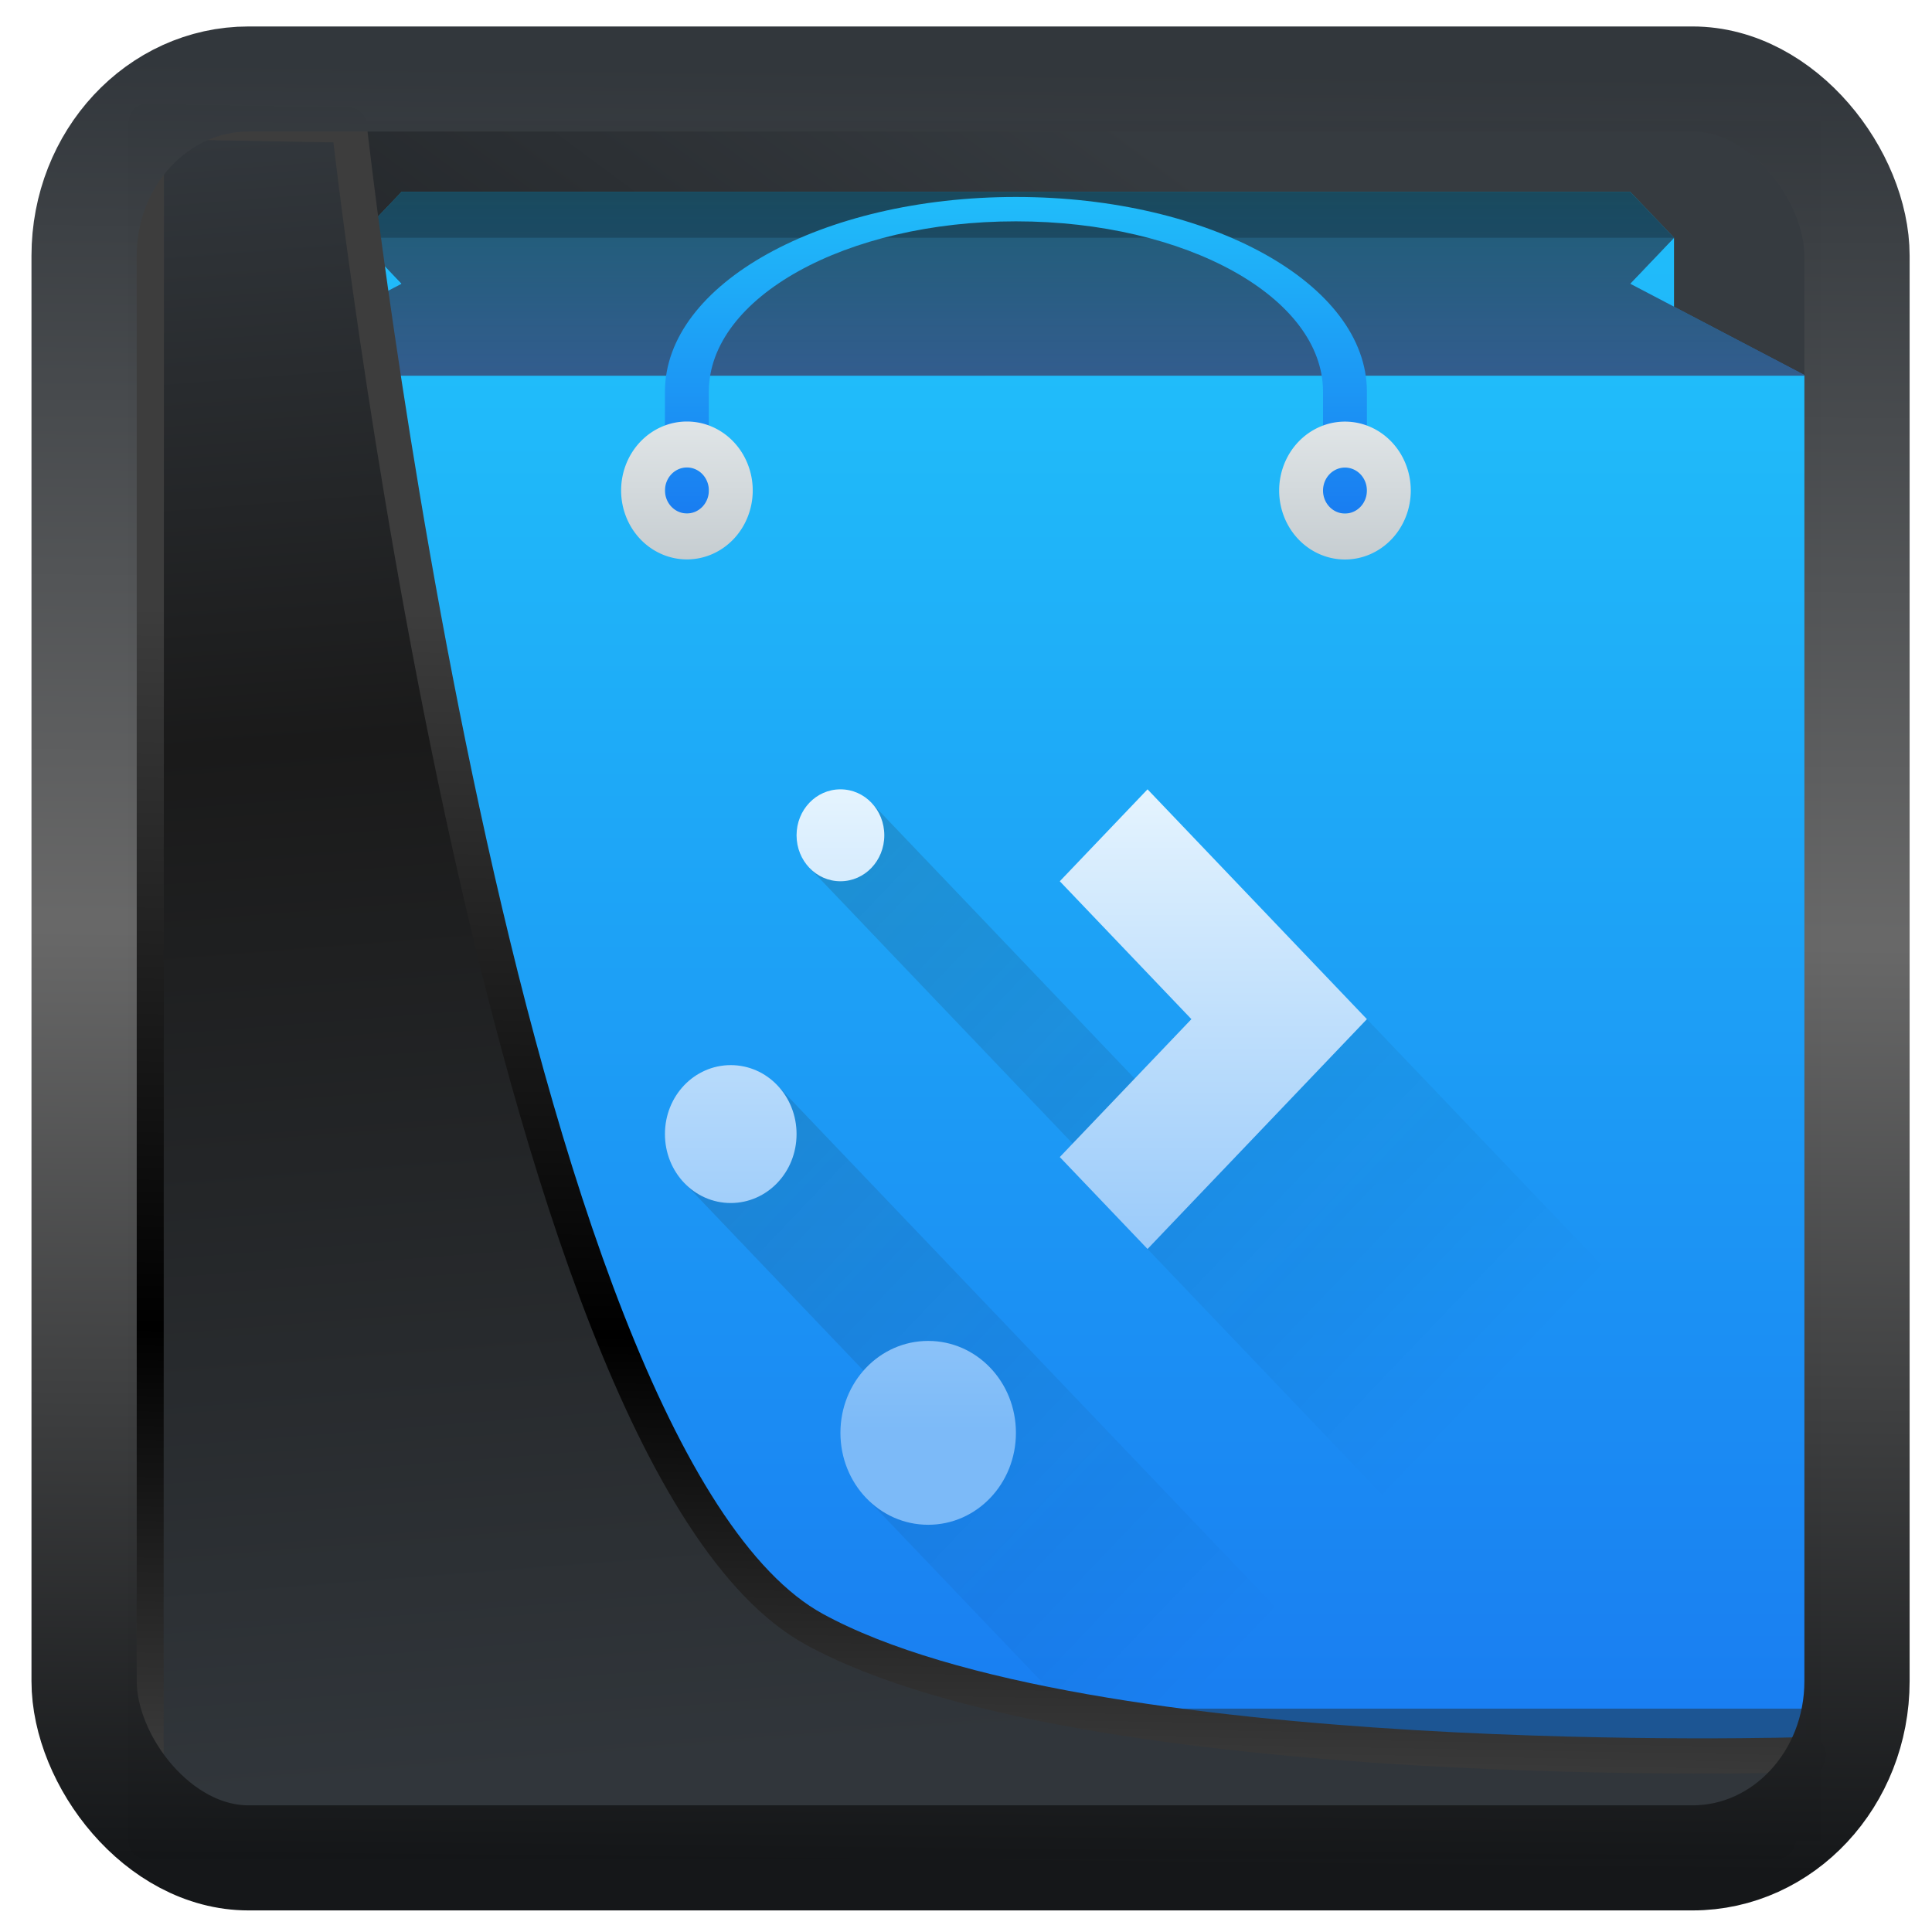 <?xml version="1.0" encoding="UTF-8" standalone="no"?>
<!-- Created with Inkscape (http://www.inkscape.org/) -->

<svg
  width="48"
  height="48"
  version="1.1"
  viewBox="0 0 48 48"
  id="svg22"
  xmlns:xlink="http://www.w3.org/1999/xlink"
  xmlns="http://www.w3.org/2000/svg"
  xmlns:svg="http://www.w3.org/2000/svg">
 <defs
   id="defs12">
  <linearGradient
    id="linearGradient917">
   <stop
     style="stop-color:#000000;stop-opacity:0.996"
     offset="0"
     id="stop913" />
   <stop
     style="stop-color:#353a3f;stop-opacity:0.996"
     offset="1"
     id="stop915" />
  </linearGradient>
  <linearGradient
    id="linearGradient1005-3-3"
    x1="5.253"
    x2="9.382"
    y1="15.383"
    y2="2.942"
    gradientTransform="matrix(1,0,0,1,1.632,-0.617)"
    gradientUnits="userSpaceOnUse">
   <stop
     stop-color="#fa8200"
     offset="0"
     id="stop2" />
   <stop
     stop-color="#ff9600"
     offset=".37"
     id="stop4" />
   <stop
     stop-color="#ffb400"
     offset="1"
     id="stop6" />
  </linearGradient>
  <filter
    id="filter4014"
    x="-0.062"
    y="-0.058"
    width="1.125"
    height="1.115"
    color-interpolation-filters="sRGB">
   <feGaussianBlur
     stdDeviation="1.094"
     id="feGaussianBlur9" />
  </filter>
  <linearGradient
    xlink:href="#linearGradient3487"
    id="linearGradient3403"
    gradientUnits="userSpaceOnUse"
    x1="6.949"
    y1="4.555"
    x2="11.215"
    y2="59.052" />
  <linearGradient
    id="linearGradient3487">
   <stop
     style="stop-color:#32373c;stop-opacity:1"
     offset="0"
     id="stop3481" />
   <stop
     id="stop3483"
     offset="0.368"
     style="stop-color:#1a1a1a;stop-opacity:1" />
   <stop
     style="stop-color:#31363b;stop-opacity:1"
     offset="1"
     id="stop3485" />
  </linearGradient>
  <linearGradient
    xlink:href="#linearGradient20604"
    id="linearGradient20558"
    gradientUnits="userSpaceOnUse"
    x1="25.802"
    y1="20.374"
    x2="25.111"
    y2="58.913" />
  <linearGradient
    id="linearGradient20604">
   <stop
     id="stop20598"
     offset="0"
     style="stop-color:#3d3d3d;stop-opacity:1" />
   <stop
     style="stop-color:#000000;stop-opacity:1"
     offset="0.618"
     id="stop20600" />
   <stop
     id="stop20602"
     offset="1"
     style="stop-color:#3d3d3d;stop-opacity:1" />
  </linearGradient>
  <linearGradient
    gradientTransform="translate(0.361,-0.13)"
    xlink:href="#linearGradient4555"
    id="linearGradient4557"
    x1="43.5"
    y1="64.012"
    x2="44.142"
    y2="0.306"
    gradientUnits="userSpaceOnUse" />
  <linearGradient
    id="linearGradient4555">
   <stop
     style="stop-color:#141618;stop-opacity:1"
     offset="0"
     id="stop4551" />
   <stop
     id="stop4559"
     offset="0.518"
     style="stop-color:#686868;stop-opacity:1" />
   <stop
     style="stop-color:#31363b;stop-opacity:1"
     offset="1"
     id="stop4553" />
  </linearGradient>
  <filter
    style="color-interpolation-filters:sRGB"
    id="filter4601"
    x="-0.03"
    width="1.059"
    y="-0.03"
    height="1.059">
   <feGaussianBlur
     stdDeviation="0.001"
     id="feGaussianBlur4603" />
  </filter>
  <linearGradient
    xlink:href="#linearGradient917"
    id="linearGradient919"
    x1="7.401"
    y1="41.743"
    x2="33.063"
    y2="7.107"
    gradientUnits="userSpaceOnUse" />
  <linearGradient
    xlink:href="#a"
    id="b"
    y1="44"
    y2="11"
    x2="0"
    gradientUnits="userSpaceOnUse" />
  <linearGradient
    id="a"
    y1="543.8"
    y2="513.8"
    x2="0"
    gradientUnits="userSpaceOnUse"
    gradientTransform="matrix(1.125,0,0,1,-51.07,0)">
   <stop
     stop-color="#197cf1"
     id="stop15319" />
   <stop
     offset="1"
     stop-color="#20bcfa"
     id="stop15321" />
  </linearGradient>
  <linearGradient
    y2="513.8"
    x2="0"
    y1="543.8"
    gradientTransform="matrix(1.125,0,0,1,-51.07,0)"
    gradientUnits="userSpaceOnUse"
    id="linearGradient15413"
    xlink:href="#a" />
  <linearGradient
    id="linearGradient907"
    y1="543.8"
    y2="513.8"
    x2="0"
    gradientUnits="userSpaceOnUse"
    gradientTransform="matrix(1.125,0,0,1,-51.07,0)">
   <stop
     stop-color="#197cf1"
     id="stop903" />
   <stop
     offset="1"
     stop-color="#20bcfa"
     id="stop905" />
  </linearGradient>
  <linearGradient
    id="i"
    y1="23"
    x1="16"
    y2="39"
    x2="32"
    gradientUnits="userSpaceOnUse">
   <stop
     stop-color="#292c2f"
     id="stop15343" />
   <stop
     offset="1"
     stop-opacity="0"
     id="stop15345" />
  </linearGradient>
  <linearGradient
    xlink:href="#a"
    id="d"
    y1="14"
    y2="10"
    gradientUnits="userSpaceOnUse"
    x2="0"
    gradientTransform="translate(384.57,499.8)" />
  <linearGradient
    id="linearGradient917-6"
    y1="543.8"
    y2="513.8"
    x2="0"
    gradientUnits="userSpaceOnUse"
    gradientTransform="matrix(1.125,0,0,1,-51.07,0)">
   <stop
     stop-color="#197cf1"
     id="stop913-2" />
   <stop
     offset="1"
     stop-color="#20bcfa"
     id="stop915-1" />
  </linearGradient>
  <linearGradient
    xlink:href="#a"
    id="linearGradient919-7"
    y1="14"
    y2="10"
    gradientUnits="userSpaceOnUse"
    x2="0" />
  <linearGradient
    id="linearGradient925"
    y1="543.8"
    y2="513.8"
    x2="0"
    gradientUnits="userSpaceOnUse"
    gradientTransform="matrix(1.125,0,0,1,-51.07,0)">
   <stop
     stop-color="#197cf1"
     id="stop921" />
   <stop
     offset="1"
     stop-color="#20bcfa"
     id="stop923" />
  </linearGradient>
  <linearGradient
    id="c"
    y1="10"
    y2="14"
    x2="0"
    gradientUnits="userSpaceOnUse"
    gradientTransform="translate(384.57,499.8)">
   <stop
     stop-color="#1d1e1e"
     id="stop15325" />
   <stop
     offset="1"
     stop-color="#44484c"
     id="stop15327" />
  </linearGradient>
  <linearGradient
    id="linearGradient934"
    y1="10"
    y2="14"
    x2="0"
    gradientUnits="userSpaceOnUse">
   <stop
     stop-color="#1d1e1e"
     id="stop930" />
   <stop
     offset="1"
     stop-color="#44484c"
     id="stop932" />
  </linearGradient>
  <linearGradient
    xlink:href="#a"
    id="e"
    y1="516.8"
    y2="503.8"
    x2="0"
    gradientUnits="userSpaceOnUse"
    gradientTransform="matrix(1,0,0,0.53,0,243.008)" />
  <linearGradient
    id="linearGradient941"
    y1="543.8"
    y2="513.8"
    x2="0"
    gradientUnits="userSpaceOnUse"
    gradientTransform="matrix(1.125,0,0,1,-51.07,0)">
   <stop
     stop-color="#197cf1"
     id="stop937" />
   <stop
     offset="1"
     stop-color="#20bcfa"
     id="stop939" />
  </linearGradient>
  <linearGradient
    xlink:href="#f"
    id="g"
    y1="517.8"
    y2="514.8"
    x2="0"
    gradientUnits="userSpaceOnUse" />
  <linearGradient
    id="f"
    y1="18"
    y2="15"
    x2="0"
    gradientUnits="userSpaceOnUse">
   <stop
     stop-color="#c6cdd1"
     id="stop15332" />
   <stop
     offset="1"
     stop-color="#e0e5e7"
     id="stop15334" />
  </linearGradient>
  <linearGradient
    y2="15"
    x2="0"
    y1="18"
    gradientUnits="userSpaceOnUse"
    id="linearGradient15415"
    xlink:href="#f" />
  <linearGradient
    id="linearGradient952"
    y1="18"
    y2="15"
    x2="0"
    gradientUnits="userSpaceOnUse">
   <stop
     stop-color="#c6cdd1"
     id="stop948" />
   <stop
     offset="1"
     stop-color="#e0e5e7"
     id="stop950" />
  </linearGradient>
  <linearGradient
    id="h"
    y1="19"
    y2="3"
    x2="0"
    gradientUnits="userSpaceOnUse"
    gradientTransform="translate(0,-2)">
   <stop
     stop-color="#7cbaf8"
     id="stop15338" />
   <stop
     offset="1"
     stop-color="#f4fcff"
     id="stop15340" />
  </linearGradient>
 </defs>
 <rect
   style="display:inline;fill:url(#linearGradient919);fill-opacity:1;fill-rule:evenodd;stroke:none;stroke-width:0.928;stroke-linejoin:round;stroke-miterlimit:7.8"
   id="rect1192"
   width="42.085"
   height="42.712"
   x="3.163"
   y="3.018"
   ry="0" />
 <g
   transform="matrix(1.09,0,0,1.142,-420.101,-577.427)"
   id="g15373">
  <path
    style="fill:url(#b);fill-rule:evenodd"
    d="m 9,11 v 2 l 1,-1 z m 30,0 -1,1 1,1 z"
    transform="translate(384.57,499.8)"
    id="path15351" />
  <rect
    style="fill:url(#linearGradient15413)"
    width="36"
    x="390.57"
    y="513.8"
    rx="0"
    height="30"
    id="rect15353" />
  <path
    style="opacity:0.2;fill:url(#i)"
    d="m 20.707,23.293 -1.414,1.414 8,8 L 27,33 38,44 h 4 V 38 L 32,28 28.707,31.293 Z m -2.146,6.146 -2.121,2.121 5.5,5.5 -1.354,1.354 5.586,5.586 h 6.951 z"
    transform="translate(384.57,499.8)"
    id="path15355" />
  <rect
    style="fill:#1c5593"
    width="36"
    x="390.57"
    y="542.8"
    height="1"
    id="rect15357" />
  <path
    fill-rule="evenodd"
    id="use15359"
    d="m 394.57,509.8 -1,1 1,1 -4,2 h 36 l -4,-2 1,-1 -1,-1 h -14 z"
    style="fill:url(#d)" />
  <path
    fill-rule="evenodd"
    id="use15361"
    d="m 394.57,509.8 -1,1 1,1 -4,2 h 36 l -4,-2 1,-1 -1,-1 h -14 z"
    style="opacity:0.6;fill:url(#c)" />
  <path
    style="opacity:0.2"
    d="M 10,10 9,11 H 39 L 38,10 H 24 Z"
    transform="translate(384.57,499.8)"
    id="path15363" />
  <path
    style="fill:url(#e);stroke-width:0.728"
    d="m 400.57,516.8 v -2.649 c 0,-2.348 3.568,-4.238 8,-4.238 4.432,0 8,1.89 8,4.238 V 516.8 h -1 v -2.649 c 0,-2.054 -3.122,-3.708 -7,-3.708 -3.878,0 -7,1.654 -7,3.708 V 516.8 Z"
    id="path15365" />
  <path
    style="fill:url(#g)"
    d="m 401.071,514.798 a 1.5,1.5 0 0 1 1.5,1.5 1.5,1.5 0 0 1 -1.5,1.5 1.5,1.5 0 0 1 -1.5,-1.5 1.5,1.5 0 0 1 1.5,-1.5 m 0,1 a 0.5,0.5 0 0 0 -0.5,0.5 0.5,0.5 0 0 0 0.5,0.5 0.5,0.5 0 0 0 0.5,-0.5 0.5,0.5 0 0 0 -0.5,-0.5"
    id="path15367" />
  <path
    style="fill:url(#linearGradient15415)"
    d="M 31.5,15 A 1.5,1.5 0 0 0 30,16.5 1.5,1.5 0 0 0 31.5,18 1.5,1.5 0 0 0 33,16.5 1.5,1.5 0 0 0 31.5,15 m 0,1 A 0.5,0.5 0 0 1 32,16.5 0.5,0.5 0 0 1 31.5,17 0.5,0.5 0 0 1 31,16.5 0.5,0.5 0 0 1 31.5,16"
    transform="translate(384.57,499.8)"
    id="path15369" />
  <path
    style="fill:url(#h)"
    d="M 7,3 C 6.446,3 6,3.446 6,4 6,4.554 6.446,5 7,5 7.554,5 8,4.554 8,4 8,3.446 7.554,3 7,3 m 7,0 -2,2 3,3 -3,3 2,2 5,-5 z M 4.5,9 C 3.669,9 3,9.669 3,10.5 3,11.331 3.669,12 4.5,12 5.331,12 6,11.331 6,10.5 6,9.669 5.331,9 4.5,9 M 9,15 c -1.108,0 -2,0.892 -2,2 0,1.108 0.892,2 2,2 1.108,0 2,-0.892 2,-2 0,-1.108 -0.892,-2 -2,-2"
    transform="translate(397.57,519.8)"
    id="path15371" />
 </g>
 <path
   style="display:inline;mix-blend-mode:normal;fill:url(#linearGradient3403);fill-opacity:1;stroke:url(#linearGradient20558);stroke-width:1.162;stroke-linecap:butt;stroke-linejoin:round;stroke-miterlimit:4;stroke-dasharray:none;stroke-opacity:1"
   d="M 4.704,3.981 4.691,60.802 H 58.595 l 1.022,-2.866 c 0,0 -23.875,0.766 -32.844,-4.14 C 16.258,48.042 11.401,4.098 11.401,4.098 Z"
   id="path1686"
   transform="matrix(0.752,0,0,0.752,0.1,0.025)" />
 <rect
   style="display:inline;fill:none;fill-opacity:1;stroke:url(#linearGradient4557);stroke-width:3.714;stroke-linejoin:round;stroke-miterlimit:7.8;stroke-dasharray:none;stroke-opacity:0.995"
   id="rect4539"
   width="62.567"
   height="62.867"
   x="1.032"
   y="0.596"
   ry="6.245"
   rx="5.803"
   transform="matrix(0.704,0,0,0.703,1.363,1.544)" />
</svg>
